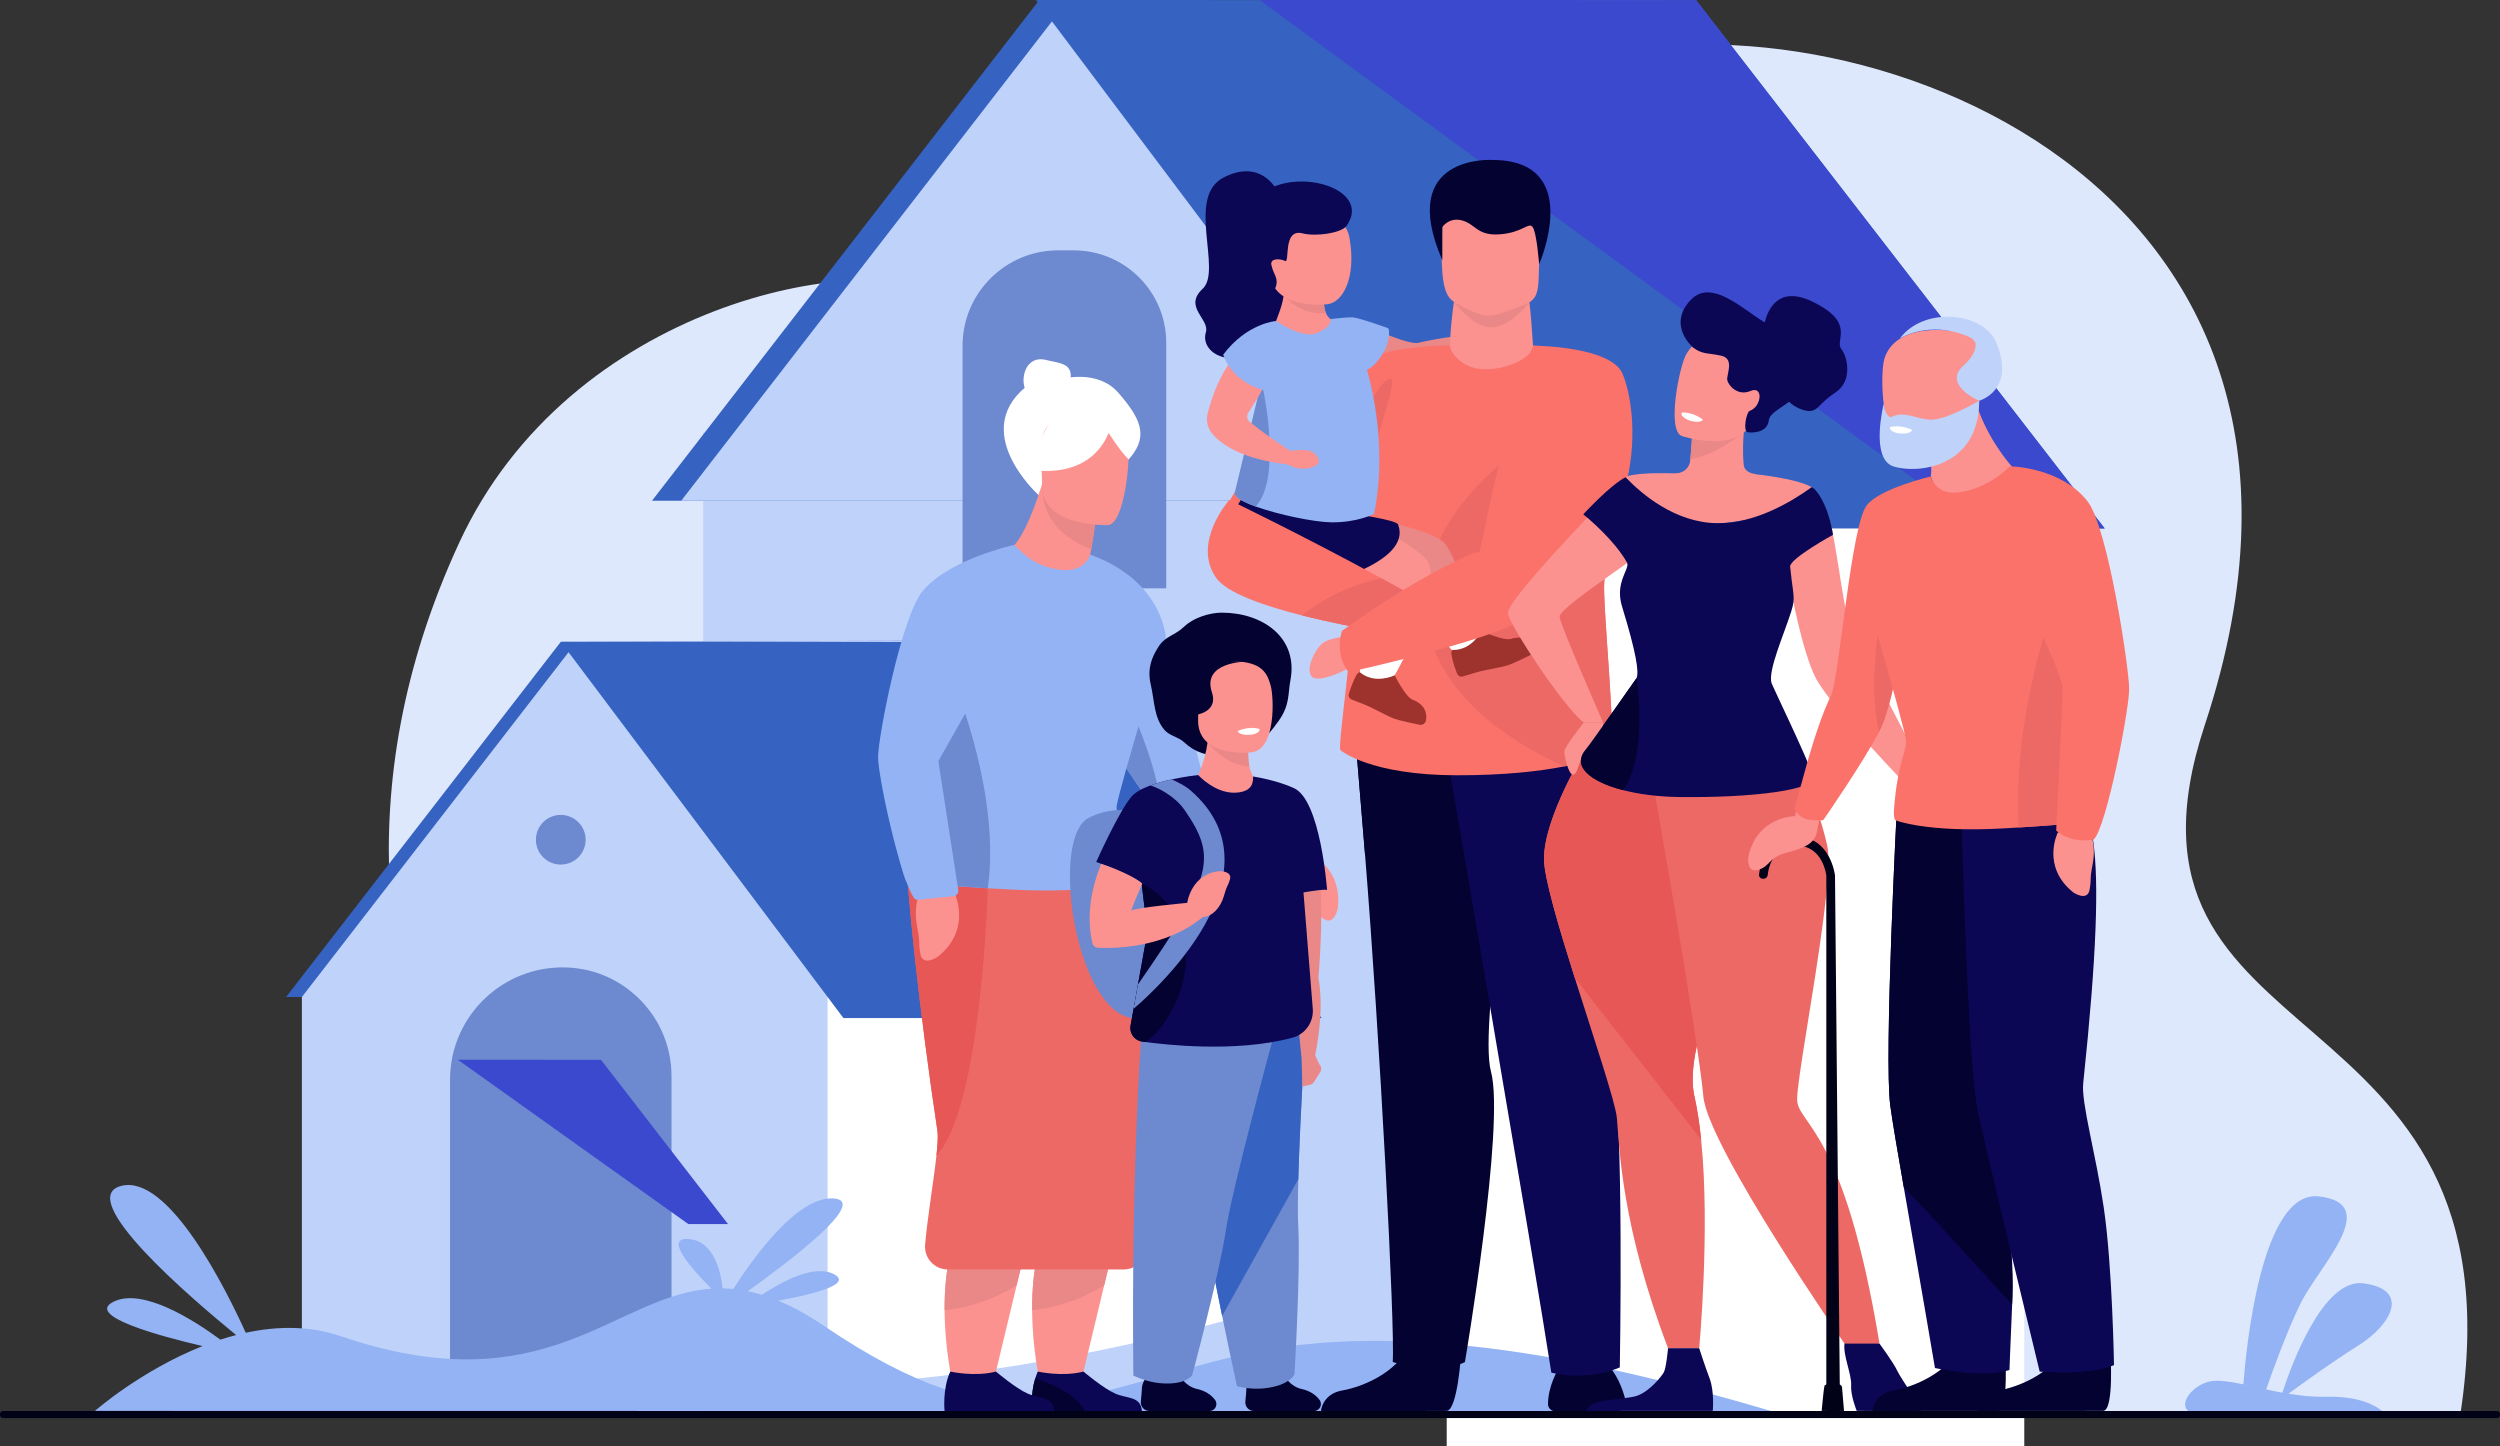 <svg width="472" height="273" viewBox="0 0 472 273" fill="none" xmlns="http://www.w3.org/2000/svg">
<rect x="0" y="0" width="472" height="273" fill="#333333" stroke="none"/>
<g clip-path="url(#clip0_21_212)">
<path d="M120.434 266.445C120.434 266.445 43.195 196.721 86.692 102.478C107.562 57.263 163.138 46.652 179.986 55.907C202.199 68.107 231.665 35.148 295.347 12.518C343.212 -4.49 451.558 30.189 416.274 136.859C394.871 201.564 477.261 184.542 464.482 267.236L120.432 266.447L120.434 266.445Z" fill="#DDE8FD"/>
<path d="M273.138 81.633H132.769V266.377H273.138V81.633Z" fill="#BED2FA"/>
<path d="M382.183 81.633H273.14V273.002H382.183V81.633Z" fill="white"/>
<path d="M308.819 0L262.829 94.533H123.102L195.948 0.346L308.819 0Z" fill="#3662C1"/>
<path d="M314.333 0L268.343 94.533H128.616L201.464 0.346L314.333 0Z" fill="#BED2FA"/>
<path d="M202.718 47.268H199.782C189.813 47.268 181.731 55.336 181.731 65.289V111.081H220.182V64.703C220.182 55.075 212.364 47.268 202.718 47.268Z" fill="#6D89CF"/>
<path d="M397.371 99.777H270.541L195.578 0L237.778 0.008L320.221 0.023L397.371 99.777Z" fill="#3662C1"/>
<path d="M397.371 99.777H374.131L237.778 0.008L320.221 0.023L397.371 99.777Z" fill="#3A49CD"/>
<path d="M186.231 120.934L153.488 188.235H54.01L105.874 121.181L186.231 120.934Z" fill="#3662C1"/>
<path d="M189.211 120.934L156.468 188.235H56.993L108.854 121.181L189.211 120.934Z" fill="#BED2FA"/>
<path d="M156.251 188.235V260.312H123.319C122.218 260.149 121.657 260.038 121.657 260.038C121.657 260.038 104.849 267.262 84.966 260.454C75.847 257.33 66.084 262.659 56.993 256.013V188.235H156.251Z" fill="#BED2FA"/>
<path d="M240.303 188.235V246.824C234.298 248.57 228.495 250.126 222.899 251.503C203.638 256.24 186.827 258.905 172.723 260.31H156.251V188.233H240.303V188.235Z" fill="white"/>
<path d="M249.541 192.216H159.246L105.874 121.178L132.769 121.183L194.615 121.197L249.541 192.216Z" fill="#3662C1"/>
<path d="M126.784 203.176V260.312H123.319C122.218 260.149 121.657 260.038 121.657 260.038C121.657 260.038 104.849 267.262 84.966 260.454V203.866C84.966 197.68 87.617 192.112 91.847 188.235C95.628 184.761 100.674 182.647 106.218 182.647C111.762 182.647 116.64 184.772 120.317 188.235C124.299 191.976 126.781 197.288 126.781 203.176H126.784Z" fill="#6D89CF"/>
<path d="M101.18 158.542C101.18 155.953 103.283 153.857 105.874 153.857C108.465 153.857 110.567 155.953 110.567 158.542C110.567 161.131 108.467 163.228 105.874 163.228C103.281 163.228 101.18 161.129 101.18 158.542Z" fill="#6D89CF"/>
<path d="M137.45 231.108H129.964L86.443 200.08L113.458 200.087L137.45 231.108Z" fill="#3A49CD"/>
<path d="M334.361 266.396C302.891 257.082 264.742 248.519 233.404 256.013C202.065 263.506 190.024 273.615 155.609 250.355C152.487 248.244 149.605 246.68 146.907 245.563C152.984 244.464 161.104 242.544 157.506 240.6C153.754 238.573 147.475 242.036 143.844 244.458C142.936 244.18 142.048 243.955 141.176 243.777C149.469 237.849 164.172 226.638 157.333 226.263C150.584 225.891 142.428 237.141 138.445 243.365C137.763 243.299 137.089 243.259 136.426 243.248C136.073 240.014 134.776 234.286 130.015 233.93C125.147 233.565 130.895 239.88 134.338 243.303C115.809 244.534 103.268 265.534 64.36 252.282C58.385 250.247 52.214 250.37 46.398 251.626C42.74 243.558 31.876 221.611 22.893 223.895C13.919 226.176 36.149 245.177 44.583 252.057C43.578 252.316 42.587 252.607 41.611 252.925C36.504 249.165 26.925 243.087 21.452 245.756C16.102 248.364 29.512 252.097 38.242 254.141C26.602 258.75 17.925 266.377 17.925 266.377L334.361 266.4V266.396Z" fill="#93B3F4"/>
<path d="M449.749 266.405H413.145C411.166 264.747 414.487 260.968 417.962 260.711C419.471 260.598 421.374 260.908 423.548 261.371C424.054 254.688 426.932 224.673 437.769 225.877C449.957 227.231 437.769 239.097 434.323 246.126C431.77 251.329 429.075 258.797 427.848 262.322C428.837 262.536 429.859 262.75 430.909 262.941C432.521 257.988 438.532 241.328 446.18 242.297C455.159 243.433 451.547 250.111 445.187 254.077C440.515 256.991 434.782 261.137 432.059 263.139C434.366 263.514 436.778 263.765 439.225 263.709C445.51 263.561 448.571 265.416 449.751 266.405H449.749Z" fill="#93B3F4"/>
<path d="M257.119 61.129C257.119 61.129 265.83 65.244 267.809 64.724C269.788 64.206 277.309 62.88 278.363 63.347C278.363 63.347 279.56 65.255 278.656 66.509C277.753 67.763 270.436 71.156 267.794 71.279C265.152 71.402 255.119 69.588 252.991 67.928L257.117 61.129H257.119Z" fill="#EA8888"/>
<path d="M278.099 63.387C278.099 63.387 281.458 61.995 282.559 63.551C283.658 65.106 284.283 66.681 284.145 67.479C284.009 68.276 281.741 68.627 280.833 68.007C279.925 67.387 277.681 66.522 277.681 66.522L278.099 63.387Z" fill="#EA8888"/>
<path d="M294.156 258.587C294.156 258.587 292.303 261.581 292.262 265.057C292.254 265.829 292.885 266.46 293.661 266.46H305.22C306.341 266.46 307.165 265.409 306.889 264.325C306.351 262.211 305.199 259.017 302.891 257.08C299.207 253.988 294.156 258.587 294.156 258.587Z" fill="#030231"/>
<path d="M275.865 255.522C275.865 255.522 275.2 266.222 273.127 266.377C272.851 266.398 262.61 266.398 262.61 266.398H249.399C249.399 266.398 249.622 263.177 253.444 262.513C257.266 261.848 263.662 259.166 265.977 254.124C268.413 248.819 275.865 255.524 275.865 255.524V255.522Z" fill="#030231"/>
<path d="M281.4 189.419C280.939 195.363 280.88 200.055 281.49 202.281C284.217 212.234 276.575 257.169 276.575 257.169C270.942 259.858 262.944 257.142 262.944 257.142C263.43 250.917 260.465 195.193 257.706 161.197C256.552 146.926 255.684 136.939 255.684 136.939L289.425 133.018C289.425 133.018 282.997 168.773 281.398 189.419H281.4Z" fill="#030231"/>
<path d="M289.425 133.018C289.425 133.018 282.997 168.773 281.398 189.419L257.706 161.197C256.552 146.926 255.684 136.939 255.684 136.939L289.425 133.018Z" fill="#030231"/>
<path d="M272.875 140.642C272.875 140.642 289.954 239.927 292.892 259.151C292.892 259.151 299.286 260.934 305.82 258.171C305.82 258.171 306.664 212.034 304.43 198.136C302.193 184.239 305.62 141.275 302.017 137.279C298.414 133.283 272.875 140.64 272.875 140.64V140.642Z" fill="#0B0754"/>
<path d="M274.635 55.979C274.635 55.979 273.323 64.803 273.899 67.438C274.473 70.074 283.254 71.506 286.927 69.329C290.6 67.152 289.495 66.343 289.495 66.343C289.495 66.343 288.934 56.242 288.419 55.521C287.903 54.801 274.637 55.979 274.637 55.979H274.635Z" fill="#FC9290"/>
<path d="M302.891 109.825C304.053 98.742 303.756 90.4 302.659 84.124C299.451 65.707 289.401 65.093 289.401 65.212C289.401 67.691 284.062 69.978 279.753 69.696C276.122 69.459 273.767 66.704 273.767 65.212C273.767 65.2 273.699 65.202 273.578 65.212C272.641 65.221 268.332 65.299 264.259 66.004C261.307 66.513 258.48 67.349 257.151 68.731C256.467 69.442 254.022 71.436 250.885 74.146C242.89 81.047 230.392 92.6 230.944 99.484C230.944 99.484 246.395 110.812 256.186 103.711C255.653 122.144 252.303 141.669 253.123 141.655C253.123 141.655 258.582 146.372 275.162 146.372C284.228 146.372 290.785 145.597 295.334 144.7C301.532 143.48 304 142.037 304 142.037C305.382 142.015 302.491 113.651 302.891 109.825Z" fill="#FA7269"/>
<path d="M303.998 142.037C303.998 142.037 301.53 143.48 295.332 144.7C286.766 140.912 269.76 131.12 269.095 114.678C268.213 92.808 294.958 79.785 294.958 79.785C294.958 79.785 298.546 81.775 302.657 84.122C303.751 90.397 304.049 98.739 302.888 109.823C302.487 113.649 305.378 142.013 303.998 142.034V142.037Z" fill="#ED6966"/>
<path d="M274.494 56.974C274.494 56.974 277.9 61.766 281.5 61.81C285.101 61.853 288.779 57.051 288.779 57.051L274.494 56.976V56.974Z" fill="#EA8888"/>
<path d="M274.165 56.734C275.106 57.475 277.215 58.498 278.939 59.175C280.246 59.688 281.694 59.718 283.02 59.262C285.008 58.579 288.015 57.509 288.778 57.048C290.581 55.958 290.466 53.749 290.558 50.676C290.668 47.041 291.036 44.187 290.63 42.09C290.147 39.584 288.555 38.155 284.096 37.769C275.912 37.06 272.502 39.106 272.36 41.846C272.324 42.582 272.29 43.282 272.264 43.947C271.937 52.488 272.613 55.516 274.163 56.734H274.165Z" fill="#FC9290"/>
<path d="M272.313 42.854C272.313 42.854 273.652 40.882 276.171 41.655C278.69 42.429 278.947 44.577 283.252 44.233C287.556 43.889 288.589 41.856 289.363 42.873C290.137 43.889 290.585 49.897 290.585 49.897C290.585 49.897 299.239 30.198 281.698 30.198C281.698 30.198 263.622 29.107 272.309 49.133V42.856L272.313 42.854Z" fill="#030231"/>
<path d="M240.442 61.511L240.465 61.524C240.446 61.535 240.442 61.511 240.442 61.511Z" fill="#FC9290"/>
<path d="M280.812 122.097C280.812 122.097 278.516 123.901 275.16 123.901C275.16 123.901 271.735 120.134 268.849 116.489C266.98 114.129 265.339 111.82 265.001 110.621C264.14 107.572 248.03 106.712 246.057 104.564C244.083 102.417 254.063 97.027 254.063 97.027C254.063 97.027 270.417 99.525 272.877 102.731C273.854 104.009 275.31 107.336 276.711 110.88C278.826 116.24 280.814 122.097 280.814 122.097H280.812Z" fill="#EA8888"/>
<path d="M257.921 77.336C257.921 77.336 261.02 71.328 262.552 71.502C264.083 71.676 259.032 83.938 258.573 89.897C258.114 95.855 257.921 77.336 257.921 77.336Z" fill="#ED6966"/>
<path d="M267.62 118.696C265.469 123.893 262.684 128.631 262.327 129.23C262.304 129.272 262.289 129.293 262.289 129.293H262.238C261.717 129.289 257.226 129.189 256.788 127.39C256.788 127.39 256.643 121.161 256.892 116.213C257.005 114.001 257.194 112.047 257.508 111.016C257.508 111.016 233.155 110.852 233.584 103.975C234.011 97.097 246.744 93.46 254.063 97.025C254.063 97.025 263.768 100.545 268.876 105.195C271.384 107.48 269.841 113.331 267.622 118.693L267.62 118.696Z" fill="#FC9290"/>
<path d="M234.309 94.332C234.309 94.332 231.067 99.09 231.826 103.529C232.587 107.968 241.838 110.341 248.311 110.623C248.311 110.623 266.827 106.387 263.955 99.017C263.305 97.347 234.307 94.332 234.307 94.332H234.309Z" fill="#0B0754"/>
<path d="M241.032 35.864C241.032 35.864 238.091 29.854 230.989 33.529C223.885 37.205 230.802 51.049 227.073 54.508C223.345 57.969 228.425 60.234 227.669 62.715C226.912 65.195 229.074 68.018 234.043 67.684C239.015 67.353 244.249 67.621 246.495 63.279C248.74 58.937 248.23 49.383 247.363 48.042C246.495 46.699 241.035 35.864 241.035 35.864H241.032Z" fill="#0B0754"/>
<path d="M252.545 68.803L240.467 61.526C240.535 61.498 240.777 61.136 241.681 58.528C242.066 57.416 242.27 56.45 242.369 55.686C242.38 55.61 242.389 55.535 242.397 55.463C242.52 54.351 242.431 53.71 242.431 53.71L245.078 54.665L249.971 56.435C249.913 57.675 250.088 58.547 250.351 59.143C250.991 60.597 252.181 60.605 252.215 60.605L252.547 68.803H252.545Z" fill="#FC9290"/>
<path d="M250.349 59.141C245.62 59.542 242.956 56.463 242.367 55.684C242.28 55.572 242.238 55.508 242.238 55.508C242.238 55.508 242.295 55.491 242.395 55.461C242.78 55.349 243.823 55.035 245.073 54.663L249.966 56.433C249.909 57.672 250.083 58.544 250.347 59.141H250.349Z" fill="#EA8888"/>
<path d="M250.587 57.445C250.587 57.445 240.08 58.598 239.863 51.503C239.649 44.409 238.095 41.164 245.364 40.532C252.634 39.9 254.352 42.514 254.781 44.914C256.12 52.412 253.546 57.127 250.587 57.445Z" fill="#FC9290"/>
<path d="M245.879 44.053C242.14 43.108 243.57 49.721 242.625 49.269C241.568 48.762 239.751 48.77 240.038 50.043C240.325 51.317 240.737 51.773 240.954 52.569C241.169 53.364 240.954 54.939 240.082 54.623C239.213 54.305 231.127 45.088 236.836 37.907C242.546 30.728 259.57 35.151 254.209 42.661C253.266 43.981 248.54 44.725 245.879 44.053Z" fill="#0B0754"/>
<path d="M259.426 97.02C259.426 97.02 256.269 98.693 251.297 98.614C248.13 98.567 241.404 97.192 237.081 95.635C234.617 94.75 232.932 93.803 233.136 93.007C233.427 91.862 235.538 83.07 237.487 74.934C239.27 67.493 240.92 60.603 240.92 60.603C240.92 60.603 245.841 64.094 248.708 62.863C251.576 61.63 251.208 60.238 251.208 60.238C251.208 60.238 254.588 59.824 255.504 59.932C256.966 60.104 262.136 61.984 262.136 61.984C262.136 61.984 262.816 63.89 261.013 66.865C259.521 69.329 258.069 69.807 258.069 69.807C258.069 69.807 262.293 83.099 259.426 97.02Z" fill="#93B3F4"/>
<path d="M243.613 85.154C243.613 85.154 246.648 84.587 247.834 85.364C249.021 86.138 249.373 87.354 248.517 87.849C245.839 89.402 243.122 87.685 243.122 87.685L243.611 85.154H243.613Z" fill="#FC9290"/>
<path d="M237.081 95.635C234.617 94.75 232.932 93.803 233.136 93.007C233.427 91.862 235.538 83.07 237.487 74.933C238.063 73.879 238.429 73.249 238.429 73.249C238.429 73.249 242.129 90.136 237.081 95.635Z" fill="#6D89CF"/>
<path d="M241.041 61.552C241.041 61.552 231.695 63.527 228.007 78.034C227.645 79.454 228.019 80.969 229.001 82.055C230.695 83.931 234.432 86.673 243.122 87.683C244.07 87.793 244.198 85.391 244.198 85.391C244.104 85.582 238.295 81.644 235.823 79.528C235.376 79.146 235.393 78.342 235.716 77.849C236.552 76.576 237.952 74.375 238.424 73.246C239.111 71.6 243.651 62.298 241.039 61.549L241.041 61.552Z" fill="#FC9290"/>
<path d="M240.92 60.603C240.92 60.603 235.425 60.993 230.942 66.959C230.942 66.959 232.458 72.447 239.576 73.911C239.576 73.911 243.964 64.03 240.918 60.603H240.92Z" fill="#93B3F4"/>
<path d="M267.62 118.696C265.469 123.893 262.684 128.631 262.327 129.23C262.297 129.251 262.27 129.272 262.24 129.293C261.719 129.289 257.228 129.189 256.79 127.39C256.79 127.39 256.645 121.161 256.894 116.213C257.608 116.896 260.367 118.94 267.622 118.696H267.62Z" fill="white"/>
<path d="M280.812 122.097C280.812 122.097 278.516 123.901 275.16 123.901C275.16 123.901 271.735 120.134 268.849 116.489C272.096 115.088 275.525 111.998 276.709 110.878C278.824 116.238 280.812 122.095 280.812 122.095V122.097Z" fill="white"/>
<path d="M269.221 136.018C269.119 136.585 268.559 136.952 267.994 136.835C266.649 136.562 264.215 136.042 263.207 135.677C261.777 135.157 259.03 133.538 257.6 133.018C257.109 132.839 255.925 132.362 255.162 132.052C254.756 131.887 254.541 131.445 254.662 131.025C254.915 130.155 255.406 128.669 256.105 127.43C256.235 127.201 256.441 127.027 256.703 126.902C257.444 127.496 258.616 128.15 260.182 128.156C261.464 128.162 262.529 127.848 263.32 127.496C263.418 127.695 265.369 131.623 266.751 132.126C267.994 132.578 269.622 133.765 269.221 136.018Z" fill="#9E332E"/>
<path d="M289.65 122.144C289.922 122.651 289.71 123.286 289.193 123.545C287.966 124.162 285.735 125.259 284.714 125.595C283.269 126.072 280.108 126.499 278.663 126.974C278.165 127.137 276.943 127.494 276.148 127.723C275.727 127.844 275.283 127.63 275.119 127.224C274.779 126.384 274.243 124.915 274.022 123.509C273.982 123.247 274.037 122.984 274.163 122.723C275.115 122.732 276.439 122.522 277.672 121.558C278.682 120.769 279.324 119.865 279.728 119.101C279.927 119.196 283.898 121.074 285.295 120.614C286.551 120.2 288.566 120.124 289.648 122.142L289.65 122.144Z" fill="#9E332E"/>
<path d="M269.947 114.286C269.947 114.286 269.246 118.341 266.606 120.206C266.606 120.206 255.882 118.734 245.898 116.213C238.558 114.36 231.616 111.941 229.631 109.125C224.941 102.481 232.084 94.391 232.084 94.391C232.084 94.391 245.851 101.025 260.758 109.15C263.811 110.814 266.908 112.541 269.947 114.286Z" fill="#FA7269"/>
<path d="M253.812 120.206C253.812 120.206 250.625 120.465 249.42 121.669C248.215 122.872 246.389 126.371 247.69 127.759C248.991 129.147 255.189 126.106 255.361 125.607C255.534 125.109 253.812 120.209 253.812 120.209V120.206Z" fill="#FC9290"/>
<path d="M269.948 114.286C269.948 114.286 269.246 118.341 266.606 120.206C266.606 120.206 255.882 118.734 245.898 116.213C250.591 112.138 256.724 110.112 260.761 109.15C263.813 110.814 266.91 112.541 269.95 114.286H269.948Z" fill="#ED6966"/>
<path d="M306.332 70.553C304.189 65.469 290.088 65.276 290.088 65.276C282.914 84.069 281.19 96.394 279.294 104.316C278.988 104.286 278.699 104.286 278.435 104.316C278.435 104.316 268.358 108.242 253.378 119.101C253.378 119.101 251.812 123.39 254.624 126.9C254.624 126.9 280.433 121.212 287.641 116.994C287.648 116.994 287.652 116.994 287.652 116.994C287.724 116.947 287.794 116.902 287.867 116.856C287.977 116.788 288.081 116.722 288.181 116.654C311.625 101.447 309.395 77.824 306.328 70.549L306.332 70.553Z" fill="#FA7269"/>
<path d="M248.987 168.062C248.087 168.162 246.087 168.491 246.087 168.491L245.075 159.289C245.075 159.289 248.457 165.774 248.987 168.062Z" fill="#030231"/>
<path d="M246.347 160.726C246.347 160.726 253.584 163.222 252.564 171.544C252.564 171.544 251.897 174.921 249.813 173.425C247.73 171.926 248.706 172.202 245.732 170.154C242.756 168.107 240.816 164.877 241.154 162.313L246.347 160.728V160.726Z" fill="#FC9290"/>
<path d="M246.678 161.261L242.393 166.451C242.193 166.693 241.878 166.804 241.568 166.748C237.551 166.012 223.721 157.114 219.192 153.483C218.7 153.091 218.32 152.757 218.071 152.505C216.384 150.788 210.559 142.31 206.425 134.762C204.046 130.414 202.227 126.373 202.082 124.111C201.568 116.03 205.825 104.73 205.825 104.73C218.422 109.106 219.746 119.145 219.746 119.145L226.729 145.09L246.508 159.847C246.959 160.185 247.037 160.828 246.678 161.261Z" fill="#93B3F4"/>
<path d="M219.194 153.481C218.703 153.089 218.322 152.755 218.073 152.503C216.386 150.786 210.561 142.308 206.427 134.76C205.891 130.197 206.259 125.919 208.142 122.927C208.142 122.927 218.849 141.737 219.194 153.481Z" fill="#6D89CF"/>
<path d="M211.937 228.232L209.796 237.145L208.472 242.662L204.061 261.029C204.061 261.029 200.286 262.19 196.36 261.029C196.36 261.029 194.906 254.951 194.866 247.371C194.842 243.407 195.208 239.029 196.369 234.898C196.84 233.215 197.444 231.577 198.207 230.019C204.431 217.329 211.939 228.232 211.939 228.232H211.937Z" fill="#FC9290"/>
<path d="M215.593 266.396H194.861C194.861 266.396 194.534 263.264 195.446 260.267C195.58 259.822 195.744 259.38 195.939 258.952C195.939 258.952 200.567 260 204.559 258.952C204.559 258.952 208.312 262.143 210.581 263.12C212.846 264.1 215.355 263.567 215.595 266.394L215.593 266.396Z" fill="#0B0754"/>
<path d="M209.794 237.147L208.47 242.665C206.217 244.099 201.353 246.701 194.861 247.373C194.838 243.409 195.204 239.032 196.364 234.9C198.271 233.934 200.212 233.429 201.865 233.716C205.981 234.433 208.425 235.933 209.794 237.147Z" fill="#EA8888"/>
<path d="M204.824 266.396H194.861C194.861 266.396 194.534 263.264 195.446 260.267C197.948 261.044 203.037 262.994 204.824 266.396Z" fill="#030231"/>
<path d="M195.41 228.232L193.269 237.145L191.945 242.662L187.534 261.029C187.534 261.029 183.759 262.19 179.833 261.029C179.833 261.029 178.379 254.951 178.339 247.371C178.315 243.407 178.681 239.029 179.842 234.898C180.311 233.215 180.917 231.577 181.68 230.019C187.904 217.329 195.412 228.232 195.412 228.232H195.41Z" fill="#FC9290"/>
<path d="M179.412 258.952C179.412 258.952 184.04 260 188.032 258.952C188.032 258.952 191.786 262.143 194.052 263.122C196.32 264.1 198.826 263.567 199.064 266.396H178.332C178.332 266.396 177.899 262.264 179.41 258.952H179.412Z" fill="#0B0754"/>
<path d="M193.269 237.147L191.945 242.665C189.692 244.099 184.828 246.701 178.339 247.373C178.315 243.409 178.681 239.032 179.842 234.9C181.748 233.934 183.689 233.429 185.343 233.716C189.458 234.433 191.903 235.933 193.274 237.147H193.269Z" fill="#EA8888"/>
<path d="M216.262 236.557C215.765 238.397 214.092 239.672 212.183 239.672H178.943C176.439 239.672 174.468 237.546 174.659 235.057C175.008 230.537 176.254 223.154 176.8 218.169C177.025 216.098 177.129 214.441 177 213.575C173.643 191.409 170.829 165.303 171.169 160.312C171.218 159.61 171.252 159.247 171.252 159.247C171.252 159.247 173.673 159.043 177.355 158.901C188.059 158.479 209.428 158.553 212.978 165.541C216.594 172.661 218.779 219.93 218.779 219.93C219.306 224.347 217.44 232.203 216.262 236.555V236.557Z" fill="#ED6966"/>
<path d="M176.798 218.169C177.023 216.098 177.127 214.441 176.998 213.575C173.641 191.409 170.827 165.303 171.167 160.312C171.216 159.61 171.25 159.247 171.25 159.247C171.25 159.247 173.671 159.043 177.353 158.901C182.89 162.158 186.495 167.705 186.495 167.705C186.495 167.705 185.379 209.184 176.798 218.169Z" fill="#E75755"/>
<path d="M197.44 67.95C194.785 67.288 193.242 69.376 193.242 71.835C193.242 74.295 195.24 76.29 197.703 76.29C200.167 76.29 202.165 73.44 202.165 70.98C202.165 68.521 199.831 68.546 197.44 67.95Z" fill="white"/>
<path d="M196.069 93.453C196.069 93.453 182.235 81.016 194.759 72.211C194.759 72.211 198.496 71.216 200.397 71.572C200.397 71.572 207.203 69.584 211.186 74.199C215.17 78.815 216.9 82.153 213.486 86.272C210.073 90.391 196.069 93.455 196.069 93.455V93.453Z" fill="white"/>
<path d="M180.195 168.573C180.195 168.573 183.611 175.415 177.044 180.642C177.044 180.642 174.198 182.586 173.762 180.06C173.327 177.535 173.83 178.414 173.142 174.872C172.455 171.33 173.333 167.667 175.374 166.074L180.192 168.573H180.195Z" fill="#FC9290"/>
<path d="M207.401 93.338C207.401 93.338 207.231 95.202 206.914 97.719C206.759 98.947 206.572 100.335 206.351 101.736C206.193 102.742 206.017 103.758 205.826 104.728L201.542 119.169L191.486 102.922C191.486 102.922 193.85 100.97 197.053 90.391C197.083 90.278 197.106 90.217 197.106 90.217L207.403 93.341L207.401 93.338Z" fill="#FC9290"/>
<path d="M213.261 164.582C213.393 166.205 212.98 166.5 212.98 166.5C212.98 166.5 206.797 168.739 191.246 167.964C189.562 167.88 187.979 167.795 186.497 167.708C176.475 167.118 171.114 166.5 171.114 166.5C171.114 166.5 162.905 147.584 178.328 124.277C180.071 121.641 182.118 118.95 184.512 116.223C187.009 113.38 187.56 109.575 188.506 105.959C188.776 104.923 187.994 104.694 188.385 103.716C188.385 103.716 191.197 102.922 191.488 102.922C193.084 104.327 195.193 107.058 200.422 107.597C203.959 107.966 205.343 105.976 205.845 104.783C207.192 105.269 208.589 106.109 209.732 106.657C219.208 111.198 220.08 120.007 220.08 120.007C220.08 120.007 211.371 148.596 210.831 152.165C210.589 153.753 212.587 156.221 213.263 164.58L213.261 164.582Z" fill="#93B3F4"/>
<path d="M206.914 97.719C206.759 98.947 206.238 102.315 206.017 103.716C195.367 99.571 196.762 91.492 197.053 90.391C197.083 90.278 197.106 90.217 197.106 90.217C197.106 90.217 202.741 94.211 206.916 97.719H206.914Z" fill="#EA8888"/>
<path d="M209.197 99.147C209.197 99.147 196.898 99.541 196.768 91.889C196.641 84.239 194.966 79.137 202.813 78.562C210.661 77.987 212.236 80.882 212.902 83.424C213.567 85.966 212.392 98.847 209.197 99.147Z" fill="#FC9290"/>
<path d="M210.27 78.061C210.27 78.061 209.541 90.119 195.389 88.825C195.389 88.825 195.69 72.128 210.27 78.061Z" fill="white"/>
<path d="M207.401 78.685C207.401 78.685 211.603 83.878 213.508 85.533C213.508 85.533 218.182 78.838 207.401 78.685Z" fill="white"/>
<path d="M207.401 78.685C207.401 78.685 211.176 85.05 213.082 86.707C213.082 86.707 218.184 78.838 207.401 78.685Z" fill="white"/>
<path d="M186.495 167.706C176.473 167.116 171.112 166.498 171.112 166.498C171.112 166.498 162.903 147.582 178.326 124.275C181.449 131.541 188.812 150.96 186.497 167.703L186.495 167.706Z" fill="#6D89CF"/>
<path d="M191.486 102.922C191.486 102.922 179.587 105.36 174.285 111.487C170.223 116.183 165.781 139.142 165.781 142.936C165.781 146.731 169.955 165.836 172.559 169.531C172.74 169.787 173.042 169.93 173.354 169.896L180.056 169.187C180.615 169.127 181.013 168.614 180.926 168.06L177.161 143.696L190.376 120.296C190.376 120.296 198.169 111.075 191.486 102.924V102.922Z" fill="#93B3F4"/>
<path d="M242.533 259.801C242.533 259.801 243.541 261.763 245.775 262.249C247.182 262.555 248.387 263.287 249.135 264.312C249.769 265.178 249.157 266.396 248.081 266.396H236.745C235.78 266.396 235.025 265.564 235.123 264.605C235.208 263.767 235.295 262.791 235.334 262.041C235.416 260.407 237.057 259.092 237.057 259.092L242.533 259.801Z" fill="#030231"/>
<path d="M245.101 231.258C245.575 239.863 244.399 259.425 244.399 259.425C244.399 259.425 243.609 261.606 238.618 262.126C235.944 262.404 233.537 261.713 233.537 261.713C232.53 257.082 231.599 252.658 230.742 248.456C224.58 218.275 222.176 199.633 222.176 199.633L246.5 193.988C246.5 193.988 245.435 211.026 245.12 222.647C245.022 226.273 244.999 229.374 245.101 231.26V231.258Z" fill="#6D89CF"/>
<path d="M246.5 193.986C246.5 193.986 245.435 211.024 245.12 222.645L230.74 248.456C224.578 218.275 222.174 199.633 222.174 199.633L246.497 193.988L246.5 193.986Z" fill="#3662C1"/>
<path d="M222.044 154.962C222.044 154.962 212.632 150.684 205.511 154.428C198.39 158.169 202.743 189.052 212.925 192.046C212.925 192.046 232.003 198.136 222.044 154.962Z" fill="#6D89CF"/>
<path d="M249.269 201.186C249.242 201.143 249.21 201.105 249.178 201.067C248.953 200.725 248.574 199.874 248.296 199.217C250.19 189.962 248.914 184.612 248.914 184.612C249.14 181.917 250.751 163.098 247.04 154.379C245.25 150.173 242.25 150.164 242.25 150.164C242.25 150.164 242.954 156.885 242.489 160.499C242.063 163.816 245.231 194.894 245.754 199.974C245.745 199.974 245.739 199.974 245.737 199.976L245.887 205.141L247.405 204.783C247.469 204.766 247.533 204.745 247.594 204.715C247.779 204.63 247.941 204.494 248.058 204.31L249.284 202.37C249.52 201.997 249.499 201.532 249.267 201.186H249.269ZM246.383 200.348L246.446 200.309L246.415 200.352C246.415 200.352 246.398 200.354 246.383 200.348Z" fill="#EA8888"/>
<path d="M222.799 259.801C222.799 259.801 223.806 261.763 226.04 262.249C227.447 262.555 228.651 263.287 229.401 264.312C230.034 265.178 229.422 266.396 228.347 266.396H217.011C216.046 266.396 215.291 265.564 215.389 264.605C215.474 263.767 215.561 262.791 215.599 262.041C215.682 260.407 217.323 259.092 217.323 259.092L222.799 259.801Z" fill="#030231"/>
<path d="M230.685 115.669C228.259 115.669 225.216 116.711 223.581 118.297C221.844 119.982 220.04 120.066 218.754 122.055C217.412 124.128 216.583 126.282 217.255 129.198C217.991 132.383 217.842 135.464 219.846 137.803C220.839 138.962 222.454 139.091 223.581 140.156C225.649 142.109 228.002 142.726 230.685 142.726C235.744 142.726 238.89 139.734 241.479 136.008C243.553 133.022 243.143 131.008 243.628 128.453C245.158 120.412 238.441 115.672 230.683 115.672L230.685 115.669Z" fill="#030231"/>
<path d="M237.806 148.082L228.136 153.016L226.2 146.319C226.2 146.319 227.43 144.002 227.99 140.205C228.223 138.609 228.338 136.75 228.189 134.692L236.067 138.72C236.067 138.72 235.88 139.448 235.752 140.519C235.618 141.678 235.559 143.242 235.888 144.727C236.173 146.003 236.745 147.221 237.806 148.08V148.082Z" fill="#FC9290"/>
<path d="M215.406 196.606C215.406 196.606 213.567 220.932 213.977 259.699C213.977 259.699 216.194 260.862 218.868 261.129C223.862 261.626 225.077 259.648 225.077 259.648C225.077 259.648 230.185 240.727 231.461 232.203C232.638 224.342 240.367 195.98 240.367 195.98L215.404 196.606H215.406Z" fill="#6D89CF"/>
<path d="M244.198 148.757C243.337 148.354 240.635 147.265 236.579 146.599C236.622 147.987 236.258 149.292 233.818 149.612C230.572 150.035 227.671 147.824 226.202 146.321C226.202 146.321 223.913 146.565 221.245 147.149C219.91 147.442 218.479 147.819 217.196 148.295C215.637 148.868 214.29 149.581 213.571 150.459C211.074 153.519 206.967 162.733 206.967 162.733C206.967 162.733 213.805 165.263 215.531 166.74L215.572 167.069L216.643 175.941L213.454 193.614C213.427 193.769 213.412 193.924 213.412 194.075C213.412 195.257 214.222 196.32 215.41 196.604C215.41 196.604 215.684 196.649 216.188 196.719C219.568 197.192 233.284 198.826 244.04 195.91C246.459 195.255 248.051 192.95 247.851 190.454L246.098 168.489C247.033 168.329 248.113 168.158 248.991 168.06C249.722 167.981 250.309 167.954 250.551 168.026C250.551 168.026 249.335 150.871 244.2 148.755L244.198 148.757Z" fill="#0B0754"/>
<path d="M223.902 181.357C223.766 187.524 219.719 194.769 216.184 196.721C215.68 196.651 215.406 196.606 215.406 196.606C214.215 196.322 213.408 195.259 213.408 194.077C213.408 193.926 213.423 193.771 213.45 193.616L216.639 175.943L215.567 167.071C215.618 166.916 215.646 166.833 215.646 166.833C215.646 166.833 224.142 170.464 223.902 181.359V181.357Z" fill="#030231"/>
<path d="M214.018 190.459L214.847 185.869C228.867 165.617 229.928 161.984 223.623 152.893C221.817 150.289 218.533 148.662 217.193 148.293C218.479 147.817 219.908 147.439 221.243 147.147C222.573 147.771 223.798 148.384 224.746 149.205C243.989 165.836 214.018 190.459 214.018 190.459Z" fill="#6D89CF"/>
<path d="M230.392 164.469C224.903 164.849 224.142 170.464 224.142 170.464C224.142 170.464 214.93 171.298 213.569 171.903C213.569 171.903 214.317 169.885 215.646 166.833C214.445 165.653 210.498 163.901 207.883 163.094C205.889 168.172 205.124 173.198 206.242 178.042C206.361 178.554 206.812 178.921 207.337 178.944C210.268 179.08 219.957 179.033 227.05 173.168L227.175 173.134C228.874 173.034 230.468 171.349 231.08 169.136C231.692 166.922 231.741 167.599 232.211 166.042C232.681 164.484 230.394 164.469 230.394 164.469H230.392Z" fill="#FC9290"/>
<path d="M235.888 144.727C231.41 144.609 227.987 140.203 227.987 140.203L235.752 140.519C235.618 141.678 235.559 143.242 235.888 144.727Z" fill="#EA8888"/>
<path d="M236.316 142.026C236.316 142.026 226.419 143.229 226.206 136.269C225.996 129.308 230.122 124.799 232.874 124.85C238.365 124.952 239.27 127.167 239.908 129.474C240.544 131.78 240.873 141.536 236.316 142.026Z" fill="#FC9290"/>
<path d="M233.669 138.015C233.669 138.015 233.884 138.883 236.052 138.724C236.052 138.724 237.872 138.59 237.806 137.635C237.806 137.635 236.033 136.975 233.669 138.017V138.015Z" fill="white"/>
<path d="M235.325 124.915C235.325 124.915 226.867 124.911 228.81 130.707C230.034 134.361 225.962 134.93 225.962 134.93L224.002 129.073L225.23 124.51L235.325 124.915Z" fill="#030231"/>
<path d="M350.252 121.244C348.145 117.749 346.836 102.152 345.316 97.973C344.355 95.333 341.781 92.176 342.053 91.98C339.313 90.368 331.903 89.593 331.903 89.593C331.903 89.599 331.903 89.604 331.903 89.608C331.614 89.549 331.327 89.487 331.049 89.432C330.16 89.254 329.323 88.736 329.223 87.836C329.219 87.791 329.215 87.745 329.21 87.7C329.096 86.594 329.072 85.466 329.087 84.485C329.087 84.472 329.087 84.458 329.087 84.445C329.11 82.845 329.234 81.656 329.234 81.656L329.204 81.652L319.596 80.109C319.464 83.104 319.292 85.332 319.107 86.996C318.967 88.267 317.932 89.258 316.652 89.334C316.461 89.345 316.267 89.355 316.074 89.37C316.074 89.37 309.882 89.128 307.512 89.85C307.325 89.907 307.125 89.99 306.91 90.098C307.055 90.249 284.104 113.212 284.695 115.873C285.288 118.532 295.357 133.635 299.009 136.419H302.663C302.663 136.419 294.562 117.976 294.458 116.48C294.305 114.29 314.826 102.041 314.826 99.807C314.826 98.994 320.548 98.75 324.289 98.778C328.252 98.807 335.715 96.742 335.715 96.742C335.715 96.742 338.941 121.147 343.018 128.385C346.232 134.094 360.434 148.719 360.434 148.719L363.429 146.066C363.429 146.066 355.362 129.703 350.256 121.24L350.252 121.244Z" fill="#FC9290"/>
<path d="M321.175 215.166C322.91 232.213 320.808 254.533 320.808 254.533H314.924C306.041 231.207 305.773 216.573 305.267 211.077C304.991 208.083 300.941 196.114 297.309 184.604C294.271 174.993 291.527 165.698 291.508 162.216C291.467 154.234 299.432 141.434 299.432 141.434C299.432 141.434 310.877 145.842 317.938 150.196C320.295 151.65 322.1 153.072 322.716 154.277C324.353 157.483 325.567 180.364 321.209 194.34C318.586 202.756 319.93 207.073 319.93 207.073C320.474 209.528 320.878 212.27 321.173 215.166H321.175Z" fill="#ED6966"/>
<path d="M321.212 194.342C318.588 202.758 319.932 207.075 319.932 207.075C320.476 209.53 320.88 212.272 321.175 215.168L297.309 184.606C294.271 174.995 291.527 165.7 291.508 162.218C291.467 154.237 299.432 141.436 299.432 141.436C299.432 141.436 310.877 145.844 317.938 150.198C320.295 151.652 322.1 153.074 322.716 154.279C324.353 157.486 325.567 180.366 321.209 194.342H321.212Z" fill="#E75755"/>
<path d="M314.924 254.533C314.924 254.533 314.59 258.364 314.097 259.153C313.604 259.941 311.531 262.602 309.163 263.489C306.795 264.376 300.019 263.915 299.492 266.375H323.373C323.373 266.375 323.703 262.691 322.78 260.265C321.86 257.84 320.805 254.536 320.805 254.536H314.922L314.924 254.533Z" fill="#0B0754"/>
<path d="M354.85 253.67C354.85 253.67 357.519 257.313 358.178 258.759C358.835 260.204 363.178 266.322 362.653 266.373C362.128 266.424 350.547 266.373 350.547 266.373C350.547 266.373 349.363 263.487 349.495 261.517C349.627 259.546 347.916 255.807 348.245 253.67C348.575 251.533 354.852 253.67 354.852 253.67H354.85Z" fill="#0B0754"/>
<path d="M354.85 253.67H348.243C348.243 253.67 322.485 216.495 321.598 207.041C320.491 195.221 312.218 148.562 312.218 148.562L338.642 140.349C338.642 140.349 340.95 146.279 342.887 152.257C343.73 154.863 344.502 157.479 344.98 159.618C346.039 164.338 343.059 182.17 341.027 194.847C340.021 201.09 339.248 206.086 339.301 207.648C339.454 212.376 348.139 212.989 354.85 253.67Z" fill="#ED6966"/>
<path d="M319.46 82.7C319.445 82.938 319.43 83.172 319.415 83.394C319.43 83.169 319.445 82.938 319.46 82.7Z" fill="#0B0754"/>
<path d="M319.517 81.716C319.505 81.971 319.49 82.219 319.475 82.461C319.49 82.217 319.503 81.968 319.517 81.716Z" fill="#0B0754"/>
<path d="M319.596 80.114C319.588 80.3 319.579 80.485 319.571 80.665C319.579 80.485 319.588 80.3 319.594 80.114H319.596Z" fill="#0B0754"/>
<path d="M342.33 146.565C343.191 149.15 330.758 150.661 316.96 150.478C313.062 150.427 309.438 149.954 306.451 149.18C300.136 147.55 296.66 144.581 299.432 141.436C300.221 140.54 308.968 128.046 308.968 128.046C309.484 126.927 308.925 123.26 306.253 114.549C305.161 110.986 306.585 108.77 307.095 107.357C307.095 107.357 307.095 107.357 307.095 107.355C307.269 106.863 307.337 106.47 307.15 106.148C305.956 104.087 304.232 102.099 302.67 100.516C300.663 98.476 298.922 97.107 298.922 97.107C298.922 97.107 304.043 91.535 306.906 90.102C309.856 93.19 316.252 98.72 324.287 98.782C331.219 98.835 337.953 94.936 342.053 91.978C342.362 92.159 342.61 92.352 342.782 92.553C345.344 95.554 346.075 100.968 346.075 100.968C346.075 100.968 337.832 105.509 337.979 106.988C338.387 111.062 338.774 112.255 338.595 113.709V113.723C338.529 114.235 338.395 114.78 338.168 115.495C336.763 119.905 333.719 126.713 334.478 129.007C334.675 129.603 341.097 142.854 342.33 146.565Z" fill="#0B0754"/>
<path d="M307.51 89.852C307.644 89.812 307.786 89.773 307.943 89.74C307.788 89.776 307.641 89.814 307.51 89.854V89.852Z" fill="#FC9290"/>
<path d="M299.005 136.424C299.005 136.424 295.349 141.033 295.349 141.871C295.349 142.709 296.089 146.206 296.977 146.255C297.866 146.304 298.161 143.399 298.852 142.856C299.543 142.315 302.011 141.296 302.355 140.352C302.699 139.407 302.659 136.424 302.659 136.424H299.005Z" fill="#FC9290"/>
<path d="M319.139 86.703C323.677 86.119 329.202 81.654 329.202 81.654C325.977 79.908 323.18 79.74 321.007 80.338C320.489 80.481 320.006 80.668 319.56 80.886L319.139 86.701V86.703Z" fill="#EA8888"/>
<path d="M317.494 82.31C317.494 82.31 328.719 86.049 330.945 79.036C333.17 72.02 336.119 67.78 329.045 65.096C321.973 62.411 319.724 64.646 318.41 66.806C317.096 68.966 314.631 81.158 317.494 82.31Z" fill="#FC9290"/>
<path d="M321.522 79.225C321.522 79.225 321.107 80.039 318.988 79.382C318.988 79.382 317.209 78.832 317.496 77.896C317.496 77.896 319.411 77.648 321.522 79.225Z" fill="white"/>
<path d="M347.614 65.843C346.356 64.23 350.484 60.904 342.098 56.906C335.738 53.874 333.766 58.468 333.185 60.862C329.404 58.708 323.231 52.501 319.294 56.543C314.582 61.384 319.694 65.647 319.694 65.647C321.481 66.948 322.351 66.587 324.963 67.16C327.576 67.733 325.907 70.753 326.111 71.772C326.315 72.79 328.099 74.849 330.515 73.809C332.932 72.769 332.654 76.744 330.356 77.563C329.701 77.796 329.021 81.451 329.971 81.606C330.768 81.735 333.649 81.763 333.942 79.415C334.116 78.023 335.889 77.296 337.768 75.857C339.069 77.092 340.897 77.722 341.905 77.578C343.39 77.365 343.405 76.175 346.587 74.057C349.769 71.939 348.87 67.457 347.612 65.845L347.614 65.843Z" fill="#0B0754"/>
<path d="M306.451 149.182C300.136 147.55 296.66 144.583 299.434 141.436C300.223 140.543 308.97 128.046 308.97 128.046C308.97 128.046 311.315 142.155 306.453 149.18L306.451 149.182Z" fill="#030231"/>
<path d="M329.663 88.746C329.863 88.95 330.12 89.114 330.403 89.234C330.12 89.114 329.865 88.952 329.663 88.746Z" fill="#FC9290"/>
<path d="M330.403 89.234C330.505 89.277 330.611 89.315 330.72 89.349C330.611 89.317 330.505 89.279 330.403 89.234Z" fill="#FC9290"/>
<path d="M363.425 146.071C363.425 146.071 368.473 147.376 369.166 148.08C369.857 148.785 371.836 154.251 371.141 154.302C367.523 154.565 365.614 152.628 365.614 152.628C363.427 150.224 360.157 149.842 360.321 148.082C360.483 146.323 363.427 146.073 363.427 146.073L363.425 146.071Z" fill="#FC9290"/>
<path d="M347.395 266.388L346.449 165.286C346.449 165.286 345.633 158.005 339.271 158.005C332.482 158.005 332.093 165.286 332.093 165.286C332.093 165.286 332.19 165.917 332.888 165.917C333.585 165.917 333.738 165.286 333.738 165.286C333.738 165.286 334.038 159.673 339.273 159.673C344.179 159.673 344.808 165.286 344.808 165.286V266.388H347.397H347.395Z" fill="#010117"/>
<path d="M343.932 266.388H348.154L347.778 261.98C347.778 261.98 347.814 261.369 346.962 261.333C346.169 261.301 344.604 261.188 344.455 261.666C344.324 262.086 343.932 266.388 343.932 266.388Z" fill="#010117"/>
<path d="M339.218 152.647L338.929 154.092C338.929 154.092 331.769 154.065 330.094 161.725C330.094 161.725 329.64 164.913 331.942 164.232C334.244 163.55 333.884 161.925 337.145 161.034C340.404 160.142 342.529 159.459 343.023 157.091L343.556 154.455L339.218 152.645V152.647Z" fill="#FC9290"/>
<path d="M364.536 89.962C364.536 89.962 362.642 97.402 361.008 104.204C360.351 106.943 359.734 109.579 359.301 111.582C358.859 113.641 358.608 115.035 358.704 115.19C360.123 117.492 357.53 131.526 355.477 136.623C355.296 137.075 355.045 137.603 354.748 138.193C351.878 143.811 344.236 154.835 344.236 154.835C344.236 154.835 342.081 155.06 340.672 154.529C339.496 154.084 338.693 152.649 338.693 152.649C339.375 151.552 342.141 138.582 345.699 131.307C347.221 128.196 349.463 99.331 352.409 95.446C354.869 92.203 364.536 89.964 364.536 89.964V89.962Z" fill="#FA7269"/>
<path d="M358.703 115.19C360.123 117.492 357.53 131.526 355.477 136.623C355.296 137.075 355.045 137.603 354.748 138.193C352.006 126.08 356.55 108.921 356.55 108.921C357.685 109.369 358.608 115.037 358.703 115.192V115.19Z" fill="#ED6966"/>
<path d="M378.576 255.251C378.576 255.251 379.305 266.214 377.233 266.366C376.956 266.388 366.715 266.388 366.715 266.388H353.504C353.504 266.388 353.727 263.166 357.549 262.502C361.371 261.838 367.767 259.155 370.082 254.113C372.518 248.808 378.578 255.251 378.578 255.251H378.576Z" fill="#030231"/>
<path d="M398.447 255.251C398.447 255.251 399.176 266.214 397.103 266.366C396.827 266.388 386.585 266.388 386.585 266.388H373.375C373.375 266.388 373.598 263.166 377.418 262.502C381.239 261.838 387.636 259.155 389.95 254.113C392.386 248.808 398.447 255.251 398.447 255.251Z" fill="#030231"/>
<path d="M379.203 228.826C379.528 233.463 380.192 239.422 379.956 244.795C379.626 252.307 379.388 258.644 379.388 258.644C374.427 260.329 365.323 258.285 365.323 258.285C365.323 258.285 362.094 239.299 359.433 224.141C358.24 217.35 357.25 211.474 356.88 208.7C355.683 199.734 358.153 152.055 358.153 152.055C358.153 152.055 371.578 143.465 377.126 147.894C382.672 152.322 386.086 156.649 377.15 205.163C376.472 208.842 378.476 218.439 379.205 228.822L379.203 228.826Z" fill="#0B0754"/>
<path d="M379.203 228.826C379.528 233.463 380.128 240.882 379.892 246.253C375.224 241.321 366.026 230.917 359.433 224.141C358.24 217.35 357.25 211.474 356.88 208.7C355.683 199.734 358.153 152.055 358.153 152.055C358.153 152.055 371.578 143.465 377.126 147.894C382.672 152.322 386.086 156.649 377.15 205.163C376.472 208.842 378.476 218.439 379.205 228.822L379.203 228.826Z" fill="#030231"/>
<path d="M370.284 153.029C370.284 153.029 371.489 200.755 373.375 209.604C375.258 218.453 385.091 258.96 385.091 258.96C385.091 258.96 394.308 259.798 399.125 257.738C399.125 257.738 398.819 238.978 397.184 227.954C395.658 217.658 392.92 208.242 393.311 204.522C398.489 155.465 394.75 151.412 388.879 147.422C383.008 143.433 370.284 153.027 370.284 153.027V153.029Z" fill="#0B0754"/>
<path d="M388.505 157.207C388.505 157.207 385.312 163.606 391.451 168.495C391.451 168.495 394.112 170.311 394.521 167.95C394.929 165.588 394.459 166.411 395.101 163.098C395.743 159.786 394.922 156.361 393.013 154.869L388.507 157.207H388.505Z" fill="#FC9290"/>
<path d="M361.586 79.148C361.586 79.148 365.272 84.742 364.536 89.962L369.991 103.083L379.832 88.063C379.832 88.063 374.633 82.414 372.692 74.713L361.586 79.15V79.148Z" fill="#FC9290"/>
<path d="M359.968 83.921C359.968 83.921 373.392 84.5 373.636 76.457C373.881 68.412 377.507 63.06 367.467 62.354C359.212 61.772 356.467 65.21 355.732 67.875C354.996 70.541 354.994 83.492 359.97 83.923L359.968 83.921Z" fill="#FC9290"/>
<path d="M392.831 155.327C389.946 155.595 385.975 155.928 381.159 156.229C380.196 156.289 379.201 156.35 378.174 156.405C363.629 157.218 357.849 154.867 357.849 154.867C357.849 154.867 357.464 154.555 357.585 152.851C358.217 144.07 360.085 141.476 359.86 139.806C359.354 136.056 350.239 105.447 350.239 105.447C350.239 105.447 350.063 95.779 360.836 91.242C361.945 90.773 363.169 90.361 364.523 90.017C364.995 91.269 366.288 93.36 369.595 92.974C374.484 92.405 377.966 89.527 379.458 88.05C379.728 88.05 379.837 88.059 379.837 88.059C380.202 89.086 380.485 90.16 380.738 91.248C381.622 95.049 382.137 99.047 384.475 102.035C386.781 104.987 388.754 107.896 390.437 110.742C391.838 113.11 393.041 115.436 394.068 117.702C403.603 138.741 396.227 155.005 392.833 155.323L392.831 155.327Z" fill="#FA7269"/>
<path d="M392.831 155.327C389.946 155.595 385.976 155.928 381.159 156.229C379.754 132.593 389.4 109.893 389.4 109.893C389.763 110.148 390.108 110.432 390.433 110.746C392.112 112.376 393.283 114.795 394.064 117.707C396.937 128.423 394.531 145.835 392.829 155.327H392.831Z" fill="#ED6966"/>
<path d="M355.643 76.247C355.643 76.247 353.03 86.597 357.464 88.055C361.898 89.512 373.67 88.345 373.666 75.655C373.666 75.655 367.489 79.333 364.536 79.241C361.586 79.148 359.681 77.448 356.954 78.777C356.954 78.777 355.957 78.711 355.643 76.247Z" fill="#BED2FA"/>
<path d="M379.832 88.061C379.832 88.061 389.215 88.271 394.172 94.712C397.97 99.645 401.986 126.123 401.986 130.108C401.986 134.094 397.709 156.096 395.315 158.487C395.315 158.487 393.766 158.886 391.698 158.487C389.502 158.065 388.209 156.796 388.209 156.796C388.209 156.796 389.402 132.3 389.402 130.004C389.402 126.679 378.984 106.317 378.984 106.317C378.984 106.317 373.581 96.628 379.832 88.063V88.061Z" fill="#FA7269"/>
<path d="M373.005 64.854C372.779 64.032 371.766 63.602 371.766 63.602C364.205 60.314 358.682 63.911 358.682 63.911C363.316 57.702 374.499 59.005 376.854 64.605C380.7 73.749 373.666 75.655 373.666 75.655C373.666 75.655 366.641 72.707 370.709 69.013C372.057 67.788 372.709 66.7 372.924 65.753C372.996 65.437 373.02 65.138 373.005 64.854Z" fill="#BED2FA"/>
<path d="M361.027 81.168C361.027 81.168 360.78 82.047 358.574 81.818C358.574 81.818 356.72 81.625 356.818 80.653C356.818 80.653 358.648 80.035 361.027 81.17V81.168Z" fill="white"/>
<path d="M0.568 266.396H471.435C471.747 266.396 472 266.649 472 266.961V267.171C472 267.483 471.747 267.735 471.435 267.735H0.568C0.255 267.735 0 267.483 0 267.168V266.958C0 266.646 0.253 266.392 0.568 266.392V266.396Z" fill="#010117"/>
</g>
<defs>
<clipPath id="clip0_21_212">
<rect width="472" height="273" fill="white"/>
</clipPath>
</defs>
</svg>
